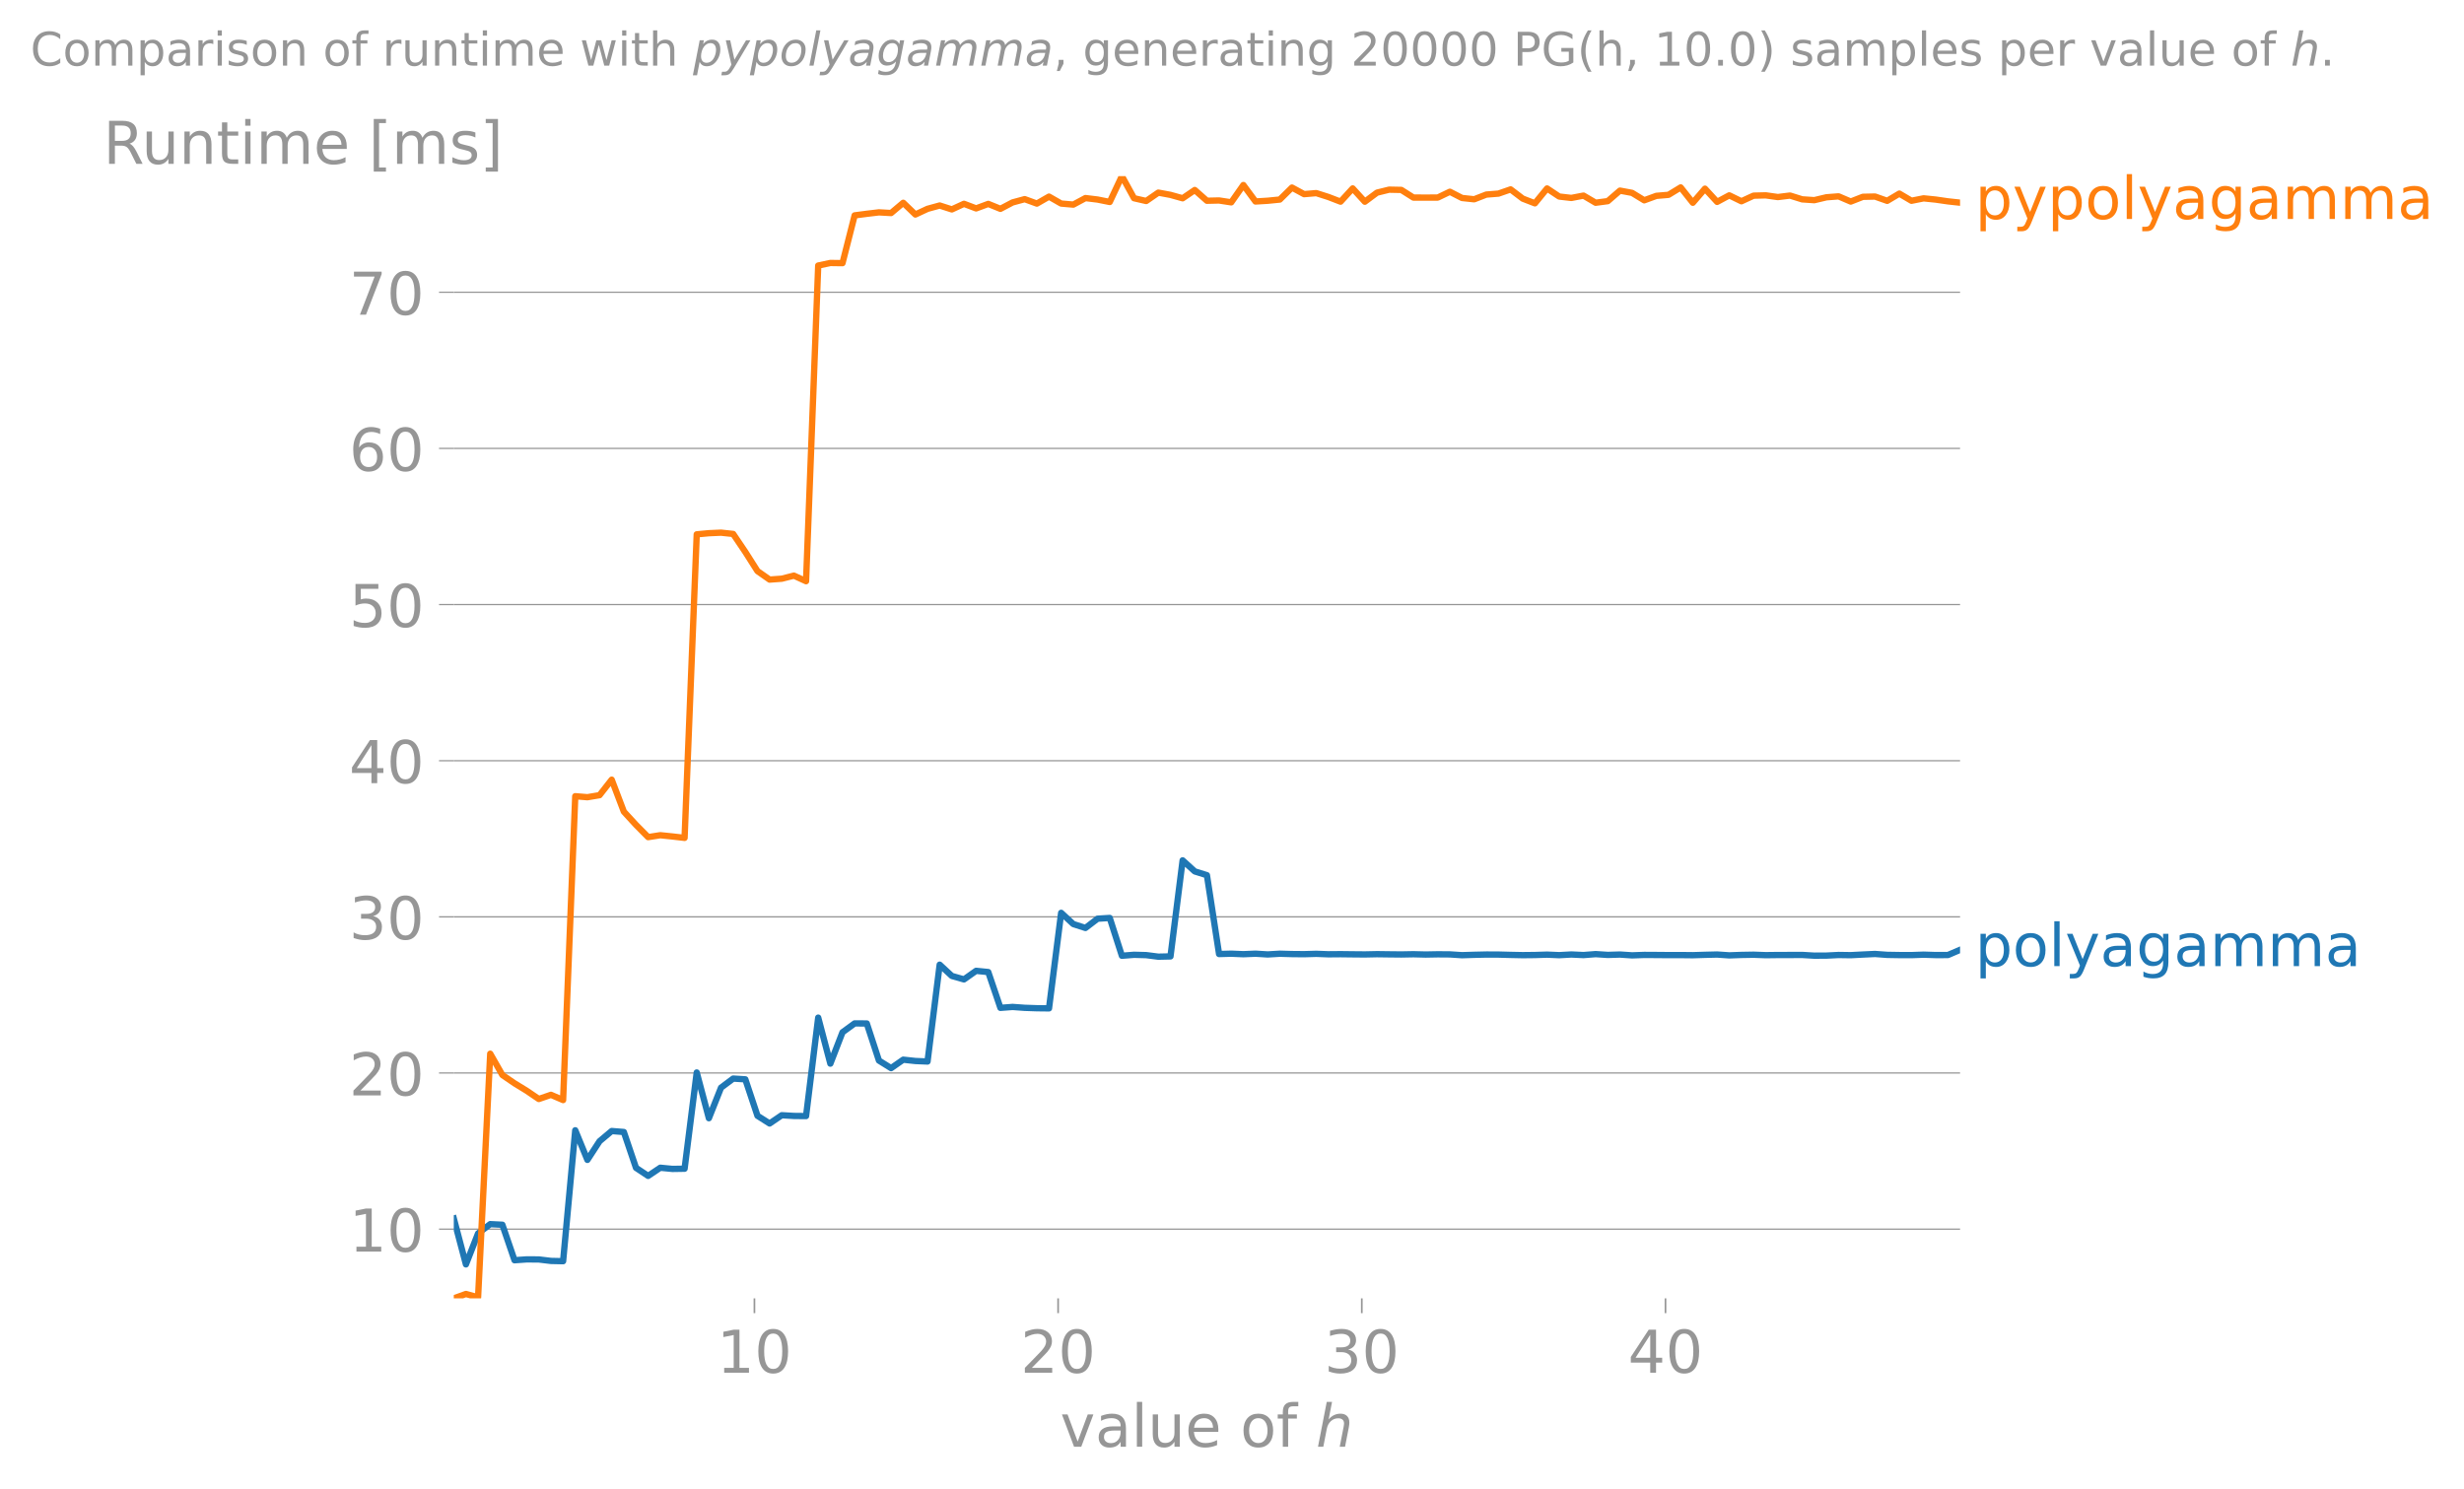<?xml version="1.0" encoding="utf-8" standalone="no"?>
<!DOCTYPE svg PUBLIC "-//W3C//DTD SVG 1.1//EN"
  "http://www.w3.org/Graphics/SVG/1.1/DTD/svg11.dtd">
<!-- Created with matplotlib (https://matplotlib.org/) -->
<svg height="353.171pt" version="1.1" viewBox="0 0 584.18 353.171" width="584.18pt" xmlns="http://www.w3.org/2000/svg" xmlns:xlink="http://www.w3.org/1999/xlink">
 <defs>
  <style type="text/css">*{stroke-linecap:butt;stroke-linejoin:round;}</style>
 </defs>
 <g id="figure_1">
  <g id="patch_1">
   <path d="M 0 353.171 
L 584.18 353.171 
L 584.18 -0 
L 0 -0 
z
" style="fill:none;"/>
  </g>
  <g id="axes_1">
   <g id="patch_2">
    <path d="M 107.585 307.872 
L 464.705 307.872 
L 464.705 41.76 
L 107.585 41.76 
z
" style="fill:none;"/>
   </g>
   <g id="matplotlib.axis_1">
    <g id="xtick_1">
     <g id="line2d_1">
      <defs>
       <path d="M 0 0 
L 0 3.5 
" id="m4157d63201" style="stroke:#969696;stroke-width:0.4;"/>
      </defs>
      <g>
       <use style="fill:#969696;stroke:#969696;stroke-width:0.4;" x="178.865" xlink:href="#m4157d63201" y="307.872"/>
      </g>
     </g>
     <g id="text_1">
      <!-- 10 -->
      <g style="fill:#969696;" transform="translate(169.958 325.51)scale(0.14 -0.14)">
       <defs>
        <path d="M 12.406 8.297 
L 28.516 8.297 
L 28.516 63.922 
L 10.984 60.406 
L 10.984 69.391 
L 28.422 72.906 
L 38.281 72.906 
L 38.281 8.297 
L 54.391 8.297 
L 54.391 0 
L 12.406 0 
z
" id="DejaVuSans-49"/>
        <path d="M 31.781 66.406 
Q 24.172 66.406 20.328 58.906 
Q 16.5 51.422 16.5 36.375 
Q 16.5 21.391 20.328 13.891 
Q 24.172 6.391 31.781 6.391 
Q 39.453 6.391 43.281 13.891 
Q 47.125 21.391 47.125 36.375 
Q 47.125 51.422 43.281 58.906 
Q 39.453 66.406 31.781 66.406 
z
M 31.781 74.219 
Q 44.047 74.219 50.516 64.516 
Q 56.984 54.828 56.984 36.375 
Q 56.984 17.969 50.516 8.266 
Q 44.047 -1.422 31.781 -1.422 
Q 19.531 -1.422 13.062 8.266 
Q 6.594 17.969 6.594 36.375 
Q 6.594 54.828 13.062 64.516 
Q 19.531 74.219 31.781 74.219 
z
" id="DejaVuSans-48"/>
       </defs>
       <use xlink:href="#DejaVuSans-49"/>
       <use x="63.623" xlink:href="#DejaVuSans-48"/>
      </g>
     </g>
    </g>
    <g id="xtick_2">
     <g id="line2d_2">
      <g>
       <use style="fill:#969696;stroke:#969696;stroke-width:0.4;" x="250.865" xlink:href="#m4157d63201" y="307.872"/>
      </g>
     </g>
     <g id="text_2">
      <!-- 20 -->
      <g style="fill:#969696;" transform="translate(241.958 325.51)scale(0.14 -0.14)">
       <defs>
        <path d="M 19.188 8.297 
L 53.609 8.297 
L 53.609 0 
L 7.328 0 
L 7.328 8.297 
Q 12.938 14.109 22.625 23.891 
Q 32.328 33.688 34.812 36.531 
Q 39.547 41.844 41.422 45.531 
Q 43.312 49.219 43.312 52.781 
Q 43.312 58.594 39.234 62.25 
Q 35.156 65.922 28.609 65.922 
Q 23.969 65.922 18.812 64.312 
Q 13.672 62.703 7.812 59.422 
L 7.812 69.391 
Q 13.766 71.781 18.938 73 
Q 24.125 74.219 28.422 74.219 
Q 39.75 74.219 46.484 68.547 
Q 53.219 62.891 53.219 53.422 
Q 53.219 48.922 51.531 44.891 
Q 49.859 40.875 45.406 35.406 
Q 44.188 33.984 37.641 27.219 
Q 31.109 20.453 19.188 8.297 
z
" id="DejaVuSans-50"/>
       </defs>
       <use xlink:href="#DejaVuSans-50"/>
       <use x="63.623" xlink:href="#DejaVuSans-48"/>
      </g>
     </g>
    </g>
    <g id="xtick_3">
     <g id="line2d_3">
      <g>
       <use style="fill:#969696;stroke:#969696;stroke-width:0.4;" x="322.865" xlink:href="#m4157d63201" y="307.872"/>
      </g>
     </g>
     <g id="text_3">
      <!-- 30 -->
      <g style="fill:#969696;" transform="translate(313.957 325.51)scale(0.14 -0.14)">
       <defs>
        <path d="M 40.578 39.312 
Q 47.656 37.797 51.625 33 
Q 55.609 28.219 55.609 21.188 
Q 55.609 10.406 48.188 4.484 
Q 40.766 -1.422 27.094 -1.422 
Q 22.516 -1.422 17.656 -0.516 
Q 12.797 0.391 7.625 2.203 
L 7.625 11.719 
Q 11.719 9.328 16.594 8.109 
Q 21.484 6.891 26.812 6.891 
Q 36.078 6.891 40.938 10.547 
Q 45.797 14.203 45.797 21.188 
Q 45.797 27.641 41.281 31.266 
Q 36.766 34.906 28.719 34.906 
L 20.219 34.906 
L 20.219 43.016 
L 29.109 43.016 
Q 36.375 43.016 40.234 45.922 
Q 44.094 48.828 44.094 54.297 
Q 44.094 59.906 40.109 62.906 
Q 36.141 65.922 28.719 65.922 
Q 24.656 65.922 20.016 65.031 
Q 15.375 64.156 9.812 62.312 
L 9.812 71.094 
Q 15.438 72.656 20.344 73.438 
Q 25.25 74.219 29.594 74.219 
Q 40.828 74.219 47.359 69.109 
Q 53.906 64.016 53.906 55.328 
Q 53.906 49.266 50.438 45.094 
Q 46.969 40.922 40.578 39.312 
z
" id="DejaVuSans-51"/>
       </defs>
       <use xlink:href="#DejaVuSans-51"/>
       <use x="63.623" xlink:href="#DejaVuSans-48"/>
      </g>
     </g>
    </g>
    <g id="xtick_4">
     <g id="line2d_4">
      <g>
       <use style="fill:#969696;stroke:#969696;stroke-width:0.4;" x="394.865" xlink:href="#m4157d63201" y="307.872"/>
      </g>
     </g>
     <g id="text_4">
      <!-- 40 -->
      <g style="fill:#969696;" transform="translate(385.957 325.51)scale(0.14 -0.14)">
       <defs>
        <path d="M 37.797 64.312 
L 12.891 25.391 
L 37.797 25.391 
z
M 35.203 72.906 
L 47.609 72.906 
L 47.609 25.391 
L 58.016 25.391 
L 58.016 17.188 
L 47.609 17.188 
L 47.609 0 
L 37.797 0 
L 37.797 17.188 
L 4.891 17.188 
L 4.891 26.703 
z
" id="DejaVuSans-52"/>
       </defs>
       <use xlink:href="#DejaVuSans-52"/>
       <use x="63.623" xlink:href="#DejaVuSans-48"/>
      </g>
     </g>
    </g>
    <g id="text_5">
     <!-- value of $h$ -->
     <g style="fill:#969696;" transform="translate(251.355 343.059)scale(0.14 -0.14)">
      <defs>
       <path d="M 2.984 54.688 
L 12.5 54.688 
L 29.594 8.797 
L 46.688 54.688 
L 56.203 54.688 
L 35.688 0 
L 23.484 0 
z
" id="DejaVuSans-118"/>
       <path d="M 34.281 27.484 
Q 23.391 27.484 19.188 25 
Q 14.984 22.516 14.984 16.5 
Q 14.984 11.719 18.141 8.906 
Q 21.297 6.109 26.703 6.109 
Q 34.188 6.109 38.703 11.406 
Q 43.219 16.703 43.219 25.484 
L 43.219 27.484 
z
M 52.203 31.203 
L 52.203 0 
L 43.219 0 
L 43.219 8.297 
Q 40.141 3.328 35.547 0.953 
Q 30.953 -1.422 24.312 -1.422 
Q 15.922 -1.422 10.953 3.297 
Q 6 8.016 6 15.922 
Q 6 25.141 12.172 29.828 
Q 18.359 34.516 30.609 34.516 
L 43.219 34.516 
L 43.219 35.406 
Q 43.219 41.609 39.141 45 
Q 35.062 48.391 27.688 48.391 
Q 23 48.391 18.547 47.266 
Q 14.109 46.141 10.016 43.891 
L 10.016 52.203 
Q 14.938 54.109 19.578 55.047 
Q 24.219 56 28.609 56 
Q 40.484 56 46.344 49.844 
Q 52.203 43.703 52.203 31.203 
z
" id="DejaVuSans-97"/>
       <path d="M 9.422 75.984 
L 18.406 75.984 
L 18.406 0 
L 9.422 0 
z
" id="DejaVuSans-108"/>
       <path d="M 8.5 21.578 
L 8.5 54.688 
L 17.484 54.688 
L 17.484 21.922 
Q 17.484 14.156 20.5 10.266 
Q 23.531 6.391 29.594 6.391 
Q 36.859 6.391 41.078 11.031 
Q 45.312 15.672 45.312 23.688 
L 45.312 54.688 
L 54.297 54.688 
L 54.297 0 
L 45.312 0 
L 45.312 8.406 
Q 42.047 3.422 37.719 1 
Q 33.406 -1.422 27.688 -1.422 
Q 18.266 -1.422 13.375 4.438 
Q 8.5 10.297 8.5 21.578 
z
M 31.109 56 
z
" id="DejaVuSans-117"/>
       <path d="M 56.203 29.594 
L 56.203 25.203 
L 14.891 25.203 
Q 15.484 15.922 20.484 11.062 
Q 25.484 6.203 34.422 6.203 
Q 39.594 6.203 44.453 7.469 
Q 49.312 8.734 54.109 11.281 
L 54.109 2.781 
Q 49.266 0.734 44.188 -0.344 
Q 39.109 -1.422 33.891 -1.422 
Q 20.797 -1.422 13.156 6.188 
Q 5.516 13.812 5.516 26.812 
Q 5.516 40.234 12.766 48.109 
Q 20.016 56 32.328 56 
Q 43.359 56 49.781 48.891 
Q 56.203 41.797 56.203 29.594 
z
M 47.219 32.234 
Q 47.125 39.594 43.094 43.984 
Q 39.062 48.391 32.422 48.391 
Q 24.906 48.391 20.391 44.141 
Q 15.875 39.891 15.188 32.172 
z
" id="DejaVuSans-101"/>
       <path id="DejaVuSans-32"/>
       <path d="M 30.609 48.391 
Q 23.391 48.391 19.188 42.75 
Q 14.984 37.109 14.984 27.297 
Q 14.984 17.484 19.156 11.844 
Q 23.344 6.203 30.609 6.203 
Q 37.797 6.203 41.984 11.859 
Q 46.188 17.531 46.188 27.297 
Q 46.188 37.016 41.984 42.703 
Q 37.797 48.391 30.609 48.391 
z
M 30.609 56 
Q 42.328 56 49.016 48.375 
Q 55.719 40.766 55.719 27.297 
Q 55.719 13.875 49.016 6.219 
Q 42.328 -1.422 30.609 -1.422 
Q 18.844 -1.422 12.172 6.219 
Q 5.516 13.875 5.516 27.297 
Q 5.516 40.766 12.172 48.375 
Q 18.844 56 30.609 56 
z
" id="DejaVuSans-111"/>
       <path d="M 37.109 75.984 
L 37.109 68.5 
L 28.516 68.5 
Q 23.688 68.5 21.797 66.547 
Q 19.922 64.594 19.922 59.516 
L 19.922 54.688 
L 34.719 54.688 
L 34.719 47.703 
L 19.922 47.703 
L 19.922 0 
L 10.891 0 
L 10.891 47.703 
L 2.297 47.703 
L 2.297 54.688 
L 10.891 54.688 
L 10.891 58.5 
Q 10.891 67.625 15.141 71.797 
Q 19.391 75.984 28.609 75.984 
z
" id="DejaVuSans-102"/>
       <path d="M 55.719 33.016 
L 49.312 0 
L 40.281 0 
L 46.688 32.672 
Q 47.125 34.969 47.359 36.719 
Q 47.609 38.484 47.609 39.5 
Q 47.609 43.609 45.016 45.891 
Q 42.438 48.188 37.797 48.188 
Q 30.562 48.188 25.266 43.297 
Q 19.969 38.422 18.406 30.328 
L 12.5 0 
L 3.516 0 
L 18.312 75.984 
L 27.297 75.984 
L 21.484 46.094 
Q 24.906 50.688 30.219 53.344 
Q 35.547 56 41.406 56 
Q 48.641 56 52.609 52.094 
Q 56.594 48.188 56.594 41.109 
Q 56.594 39.359 56.375 37.359 
Q 56.156 35.359 55.719 33.016 
z
" id="DejaVuSans-Oblique-104"/>
      </defs>
      <use transform="translate(0 0.016)" xlink:href="#DejaVuSans-118"/>
      <use transform="translate(59.18 0.016)" xlink:href="#DejaVuSans-97"/>
      <use transform="translate(120.459 0.016)" xlink:href="#DejaVuSans-108"/>
      <use transform="translate(148.242 0.016)" xlink:href="#DejaVuSans-117"/>
      <use transform="translate(211.621 0.016)" xlink:href="#DejaVuSans-101"/>
      <use transform="translate(273.145 0.016)" xlink:href="#DejaVuSans-32"/>
      <use transform="translate(304.932 0.016)" xlink:href="#DejaVuSans-111"/>
      <use transform="translate(366.113 0.016)" xlink:href="#DejaVuSans-102"/>
      <use transform="translate(401.318 0.016)" xlink:href="#DejaVuSans-32"/>
      <use transform="translate(433.105 0.016)" xlink:href="#DejaVuSans-Oblique-104"/>
     </g>
    </g>
   </g>
   <g id="matplotlib.axis_2">
    <g id="ytick_1">
     <g id="line2d_5">
      <path clip-path="url(#p6d3eaa2205)" d="M 107.585 291.461 
L 464.705 291.461 
" style="fill:none;stroke:#969696;stroke-linecap:square;stroke-width:0.3;"/>
     </g>
     <g id="line2d_6">
      <defs>
       <path d="M 0 0 
L -3.5 0 
" id="me3035bd8bc" style="stroke:#969696;stroke-width:0.3;"/>
      </defs>
      <g>
       <use style="fill:#969696;stroke:#969696;stroke-width:0.3;" x="107.585" xlink:href="#me3035bd8bc" y="291.461"/>
      </g>
     </g>
     <g id="text_6">
      <!-- 10 -->
      <g style="fill:#969696;" transform="translate(82.77 296.78)scale(0.14 -0.14)">
       <use xlink:href="#DejaVuSans-49"/>
       <use x="63.623" xlink:href="#DejaVuSans-48"/>
      </g>
     </g>
    </g>
    <g id="ytick_2">
     <g id="line2d_7">
      <path clip-path="url(#p6d3eaa2205)" d="M 107.585 254.435 
L 464.705 254.435 
" style="fill:none;stroke:#969696;stroke-linecap:square;stroke-width:0.3;"/>
     </g>
     <g id="line2d_8">
      <g>
       <use style="fill:#969696;stroke:#969696;stroke-width:0.3;" x="107.585" xlink:href="#me3035bd8bc" y="254.435"/>
      </g>
     </g>
     <g id="text_7">
      <!-- 20 -->
      <g style="fill:#969696;" transform="translate(82.77 259.754)scale(0.14 -0.14)">
       <use xlink:href="#DejaVuSans-50"/>
       <use x="63.623" xlink:href="#DejaVuSans-48"/>
      </g>
     </g>
    </g>
    <g id="ytick_3">
     <g id="line2d_9">
      <path clip-path="url(#p6d3eaa2205)" d="M 107.585 217.409 
L 464.705 217.409 
" style="fill:none;stroke:#969696;stroke-linecap:square;stroke-width:0.3;"/>
     </g>
     <g id="line2d_10">
      <g>
       <use style="fill:#969696;stroke:#969696;stroke-width:0.3;" x="107.585" xlink:href="#me3035bd8bc" y="217.409"/>
      </g>
     </g>
     <g id="text_8">
      <!-- 30 -->
      <g style="fill:#969696;" transform="translate(82.77 222.728)scale(0.14 -0.14)">
       <use xlink:href="#DejaVuSans-51"/>
       <use x="63.623" xlink:href="#DejaVuSans-48"/>
      </g>
     </g>
    </g>
    <g id="ytick_4">
     <g id="line2d_11">
      <path clip-path="url(#p6d3eaa2205)" d="M 107.585 180.382 
L 464.705 180.382 
" style="fill:none;stroke:#969696;stroke-linecap:square;stroke-width:0.3;"/>
     </g>
     <g id="line2d_12">
      <g>
       <use style="fill:#969696;stroke:#969696;stroke-width:0.3;" x="107.585" xlink:href="#me3035bd8bc" y="180.382"/>
      </g>
     </g>
     <g id="text_9">
      <!-- 40 -->
      <g style="fill:#969696;" transform="translate(82.77 185.701)scale(0.14 -0.14)">
       <use xlink:href="#DejaVuSans-52"/>
       <use x="63.623" xlink:href="#DejaVuSans-48"/>
      </g>
     </g>
    </g>
    <g id="ytick_5">
     <g id="line2d_13">
      <path clip-path="url(#p6d3eaa2205)" d="M 107.585 143.356 
L 464.705 143.356 
" style="fill:none;stroke:#969696;stroke-linecap:square;stroke-width:0.3;"/>
     </g>
     <g id="line2d_14">
      <g>
       <use style="fill:#969696;stroke:#969696;stroke-width:0.3;" x="107.585" xlink:href="#me3035bd8bc" y="143.356"/>
      </g>
     </g>
     <g id="text_10">
      <!-- 50 -->
      <g style="fill:#969696;" transform="translate(82.77 148.675)scale(0.14 -0.14)">
       <defs>
        <path d="M 10.797 72.906 
L 49.516 72.906 
L 49.516 64.594 
L 19.828 64.594 
L 19.828 46.734 
Q 21.969 47.469 24.109 47.828 
Q 26.266 48.188 28.422 48.188 
Q 40.625 48.188 47.75 41.5 
Q 54.891 34.812 54.891 23.391 
Q 54.891 11.625 47.562 5.094 
Q 40.234 -1.422 26.906 -1.422 
Q 22.312 -1.422 17.547 -0.641 
Q 12.797 0.141 7.719 1.703 
L 7.719 11.625 
Q 12.109 9.234 16.797 8.062 
Q 21.484 6.891 26.703 6.891 
Q 35.156 6.891 40.078 11.328 
Q 45.016 15.766 45.016 23.391 
Q 45.016 31 40.078 35.438 
Q 35.156 39.891 26.703 39.891 
Q 22.75 39.891 18.812 39.016 
Q 14.891 38.141 10.797 36.281 
z
" id="DejaVuSans-53"/>
       </defs>
       <use xlink:href="#DejaVuSans-53"/>
       <use x="63.623" xlink:href="#DejaVuSans-48"/>
      </g>
     </g>
    </g>
    <g id="ytick_6">
     <g id="line2d_15">
      <path clip-path="url(#p6d3eaa2205)" d="M 107.585 106.329 
L 464.705 106.329 
" style="fill:none;stroke:#969696;stroke-linecap:square;stroke-width:0.3;"/>
     </g>
     <g id="line2d_16">
      <g>
       <use style="fill:#969696;stroke:#969696;stroke-width:0.3;" x="107.585" xlink:href="#me3035bd8bc" y="106.329"/>
      </g>
     </g>
     <g id="text_11">
      <!-- 60 -->
      <g style="fill:#969696;" transform="translate(82.77 111.648)scale(0.14 -0.14)">
       <defs>
        <path d="M 33.016 40.375 
Q 26.375 40.375 22.484 35.828 
Q 18.609 31.297 18.609 23.391 
Q 18.609 15.531 22.484 10.953 
Q 26.375 6.391 33.016 6.391 
Q 39.656 6.391 43.531 10.953 
Q 47.406 15.531 47.406 23.391 
Q 47.406 31.297 43.531 35.828 
Q 39.656 40.375 33.016 40.375 
z
M 52.594 71.297 
L 52.594 62.312 
Q 48.875 64.062 45.094 64.984 
Q 41.312 65.922 37.594 65.922 
Q 27.828 65.922 22.672 59.328 
Q 17.531 52.734 16.797 39.406 
Q 19.672 43.656 24.016 45.922 
Q 28.375 48.188 33.594 48.188 
Q 44.578 48.188 50.953 41.516 
Q 57.328 34.859 57.328 23.391 
Q 57.328 12.156 50.688 5.359 
Q 44.047 -1.422 33.016 -1.422 
Q 20.359 -1.422 13.672 8.266 
Q 6.984 17.969 6.984 36.375 
Q 6.984 53.656 15.188 63.938 
Q 23.391 74.219 37.203 74.219 
Q 40.922 74.219 44.703 73.484 
Q 48.484 72.75 52.594 71.297 
z
" id="DejaVuSans-54"/>
       </defs>
       <use xlink:href="#DejaVuSans-54"/>
       <use x="63.623" xlink:href="#DejaVuSans-48"/>
      </g>
     </g>
    </g>
    <g id="ytick_7">
     <g id="line2d_17">
      <path clip-path="url(#p6d3eaa2205)" d="M 107.585 69.303 
L 464.705 69.303 
" style="fill:none;stroke:#969696;stroke-linecap:square;stroke-width:0.3;"/>
     </g>
     <g id="line2d_18">
      <g>
       <use style="fill:#969696;stroke:#969696;stroke-width:0.3;" x="107.585" xlink:href="#me3035bd8bc" y="69.303"/>
      </g>
     </g>
     <g id="text_12">
      <!-- 70 -->
      <g style="fill:#969696;" transform="translate(82.77 74.622)scale(0.14 -0.14)">
       <defs>
        <path d="M 8.203 72.906 
L 55.078 72.906 
L 55.078 68.703 
L 28.609 0 
L 18.312 0 
L 43.219 64.594 
L 8.203 64.594 
z
" id="DejaVuSans-55"/>
       </defs>
       <use xlink:href="#DejaVuSans-55"/>
       <use x="63.623" xlink:href="#DejaVuSans-48"/>
      </g>
     </g>
    </g>
    <g id="text_13">
     <!-- Runtime [ms] -->
     <g style="fill:#969696;" transform="translate(24.485 38.848)scale(0.14 -0.14)">
      <defs>
       <path d="M 44.391 34.188 
Q 47.562 33.109 50.562 29.594 
Q 53.562 26.078 56.594 19.922 
L 66.609 0 
L 56 0 
L 46.688 18.703 
Q 43.062 26.031 39.672 28.422 
Q 36.281 30.812 30.422 30.812 
L 19.672 30.812 
L 19.672 0 
L 9.812 0 
L 9.812 72.906 
L 32.078 72.906 
Q 44.578 72.906 50.734 67.672 
Q 56.891 62.453 56.891 51.906 
Q 56.891 45.016 53.688 40.469 
Q 50.484 35.938 44.391 34.188 
z
M 19.672 64.797 
L 19.672 38.922 
L 32.078 38.922 
Q 39.203 38.922 42.844 42.219 
Q 46.484 45.516 46.484 51.906 
Q 46.484 58.297 42.844 61.547 
Q 39.203 64.797 32.078 64.797 
z
" id="DejaVuSans-82"/>
       <path d="M 54.891 33.016 
L 54.891 0 
L 45.906 0 
L 45.906 32.719 
Q 45.906 40.484 42.875 44.328 
Q 39.844 48.188 33.797 48.188 
Q 26.516 48.188 22.312 43.547 
Q 18.109 38.922 18.109 30.906 
L 18.109 0 
L 9.078 0 
L 9.078 54.688 
L 18.109 54.688 
L 18.109 46.188 
Q 21.344 51.125 25.703 53.562 
Q 30.078 56 35.797 56 
Q 45.219 56 50.047 50.172 
Q 54.891 44.344 54.891 33.016 
z
" id="DejaVuSans-110"/>
       <path d="M 18.312 70.219 
L 18.312 54.688 
L 36.812 54.688 
L 36.812 47.703 
L 18.312 47.703 
L 18.312 18.016 
Q 18.312 11.328 20.141 9.422 
Q 21.969 7.516 27.594 7.516 
L 36.812 7.516 
L 36.812 0 
L 27.594 0 
Q 17.188 0 13.234 3.875 
Q 9.281 7.766 9.281 18.016 
L 9.281 47.703 
L 2.688 47.703 
L 2.688 54.688 
L 9.281 54.688 
L 9.281 70.219 
z
" id="DejaVuSans-116"/>
       <path d="M 9.422 54.688 
L 18.406 54.688 
L 18.406 0 
L 9.422 0 
z
M 9.422 75.984 
L 18.406 75.984 
L 18.406 64.594 
L 9.422 64.594 
z
" id="DejaVuSans-105"/>
       <path d="M 52 44.188 
Q 55.375 50.25 60.062 53.125 
Q 64.75 56 71.094 56 
Q 79.641 56 84.281 50.016 
Q 88.922 44.047 88.922 33.016 
L 88.922 0 
L 79.891 0 
L 79.891 32.719 
Q 79.891 40.578 77.094 44.375 
Q 74.312 48.188 68.609 48.188 
Q 61.625 48.188 57.562 43.547 
Q 53.516 38.922 53.516 30.906 
L 53.516 0 
L 44.484 0 
L 44.484 32.719 
Q 44.484 40.625 41.703 44.406 
Q 38.922 48.188 33.109 48.188 
Q 26.219 48.188 22.156 43.531 
Q 18.109 38.875 18.109 30.906 
L 18.109 0 
L 9.078 0 
L 9.078 54.688 
L 18.109 54.688 
L 18.109 46.188 
Q 21.188 51.219 25.484 53.609 
Q 29.781 56 35.688 56 
Q 41.656 56 45.828 52.969 
Q 50 49.953 52 44.188 
z
" id="DejaVuSans-109"/>
       <path d="M 8.594 75.984 
L 29.297 75.984 
L 29.297 69 
L 17.578 69 
L 17.578 -6.203 
L 29.297 -6.203 
L 29.297 -13.188 
L 8.594 -13.188 
z
" id="DejaVuSans-91"/>
       <path d="M 44.281 53.078 
L 44.281 44.578 
Q 40.484 46.531 36.375 47.5 
Q 32.281 48.484 27.875 48.484 
Q 21.188 48.484 17.844 46.438 
Q 14.5 44.391 14.5 40.281 
Q 14.5 37.156 16.891 35.375 
Q 19.281 33.594 26.516 31.984 
L 29.594 31.297 
Q 39.156 29.25 43.188 25.516 
Q 47.219 21.781 47.219 15.094 
Q 47.219 7.469 41.188 3.016 
Q 35.156 -1.422 24.609 -1.422 
Q 20.219 -1.422 15.453 -0.562 
Q 10.688 0.297 5.422 2 
L 5.422 11.281 
Q 10.406 8.688 15.234 7.391 
Q 20.062 6.109 24.812 6.109 
Q 31.156 6.109 34.562 8.281 
Q 37.984 10.453 37.984 14.406 
Q 37.984 18.062 35.516 20.016 
Q 33.062 21.969 24.703 23.781 
L 21.578 24.516 
Q 13.234 26.266 9.516 29.906 
Q 5.812 33.547 5.812 39.891 
Q 5.812 47.609 11.281 51.797 
Q 16.75 56 26.812 56 
Q 31.781 56 36.172 55.266 
Q 40.578 54.547 44.281 53.078 
z
" id="DejaVuSans-115"/>
       <path d="M 30.422 75.984 
L 30.422 -13.188 
L 9.719 -13.188 
L 9.719 -6.203 
L 21.391 -6.203 
L 21.391 69 
L 9.719 69 
L 9.719 75.984 
z
" id="DejaVuSans-93"/>
      </defs>
      <use xlink:href="#DejaVuSans-82"/>
      <use x="64.982" xlink:href="#DejaVuSans-117"/>
      <use x="128.361" xlink:href="#DejaVuSans-110"/>
      <use x="191.74" xlink:href="#DejaVuSans-116"/>
      <use x="230.949" xlink:href="#DejaVuSans-105"/>
      <use x="258.732" xlink:href="#DejaVuSans-109"/>
      <use x="356.145" xlink:href="#DejaVuSans-101"/>
      <use x="417.668" xlink:href="#DejaVuSans-32"/>
      <use x="449.455" xlink:href="#DejaVuSans-91"/>
      <use x="488.469" xlink:href="#DejaVuSans-109"/>
      <use x="585.881" xlink:href="#DejaVuSans-115"/>
      <use x="637.98" xlink:href="#DejaVuSans-93"/>
     </g>
    </g>
   </g>
   <g id="line2d_19">
    <path clip-path="url(#p6d3eaa2205)" d="M 107.585 288.932 
L 110.465 299.818 
L 113.345 292.472 
L 116.225 290.272 
L 119.105 290.416 
L 121.985 298.832 
L 124.865 298.63 
L 127.745 298.648 
L 130.625 298.996 
L 133.505 299.059 
L 136.385 268.018 
L 139.265 275.037 
L 142.145 270.613 
L 145.025 268.193 
L 147.905 268.424 
L 150.785 276.921 
L 153.665 278.833 
L 156.545 276.899 
L 159.425 277.177 
L 162.305 277.13 
L 165.185 254.313 
L 168.065 265.156 
L 170.945 257.915 
L 173.825 255.758 
L 176.705 255.934 
L 179.585 264.579 
L 182.465 266.406 
L 185.345 264.446 
L 188.225 264.618 
L 191.105 264.646 
L 193.985 241.304 
L 196.865 252.215 
L 199.745 244.777 
L 202.625 242.675 
L 205.505 242.691 
L 208.385 251.488 
L 211.265 253.281 
L 214.145 251.276 
L 217.025 251.59 
L 219.905 251.712 
L 222.785 228.748 
L 225.665 231.42 
L 228.545 232.24 
L 231.425 230.207 
L 234.305 230.496 
L 237.185 238.989 
L 240.065 238.769 
L 242.945 238.978 
L 245.825 239.076 
L 248.705 239.108 
L 251.585 216.452 
L 254.465 219.119 
L 257.345 220.042 
L 260.225 217.846 
L 263.105 217.667 
L 265.985 226.634 
L 268.865 226.404 
L 271.745 226.483 
L 274.625 226.853 
L 277.505 226.787 
L 280.385 204.011 
L 283.265 206.632 
L 286.145 207.528 
L 289.025 226.224 
L 291.905 226.143 
L 294.785 226.265 
L 297.665 226.144 
L 300.545 226.321 
L 303.425 226.152 
L 306.305 226.234 
L 309.185 226.26 
L 312.065 226.177 
L 314.945 226.285 
L 317.825 226.26 
L 320.705 226.294 
L 323.585 226.32 
L 326.465 226.259 
L 329.345 226.297 
L 332.225 226.326 
L 335.105 226.273 
L 337.985 226.343 
L 340.865 226.29 
L 343.745 226.311 
L 346.625 226.499 
L 349.505 226.409 
L 352.385 226.343 
L 355.265 226.353 
L 358.145 226.431 
L 361.025 226.489 
L 363.905 226.459 
L 366.785 226.367 
L 369.665 226.493 
L 372.545 226.333 
L 375.425 226.468 
L 378.305 226.246 
L 381.185 226.434 
L 384.065 226.345 
L 386.945 226.539 
L 389.825 226.436 
L 392.705 226.453 
L 395.585 226.478 
L 398.465 226.471 
L 401.345 226.502 
L 404.225 226.413 
L 407.105 226.341 
L 409.985 226.54 
L 412.865 226.437 
L 415.745 226.387 
L 418.625 226.494 
L 421.505 226.458 
L 424.385 226.453 
L 427.265 226.44 
L 430.145 226.611 
L 433.025 226.596 
L 435.905 226.452 
L 438.785 226.495 
L 441.665 226.344 
L 444.545 226.21 
L 447.425 226.422 
L 450.305 226.47 
L 453.185 226.48 
L 456.065 226.374 
L 458.945 226.469 
L 461.825 226.462 
L 464.705 225.226 
" style="fill:none;stroke:#1f77b4;stroke-linecap:square;stroke-width:1.5;"/>
   </g>
   <g id="line2d_20">
    <path clip-path="url(#p6d3eaa2205)" d="M 107.585 307.872 
L 110.465 306.833 
L 113.345 307.619 
L 116.225 249.86 
L 119.105 254.908 
L 121.985 256.88 
L 124.865 258.645 
L 127.745 260.6 
L 130.625 259.609 
L 133.505 260.851 
L 136.385 188.802 
L 139.265 189.039 
L 142.145 188.556 
L 145.025 184.878 
L 147.905 192.461 
L 150.785 195.595 
L 153.665 198.501 
L 156.545 198.05 
L 159.425 198.346 
L 162.305 198.68 
L 165.185 126.706 
L 168.065 126.436 
L 170.945 126.308 
L 173.825 126.614 
L 176.705 130.887 
L 179.585 135.419 
L 182.465 137.435 
L 185.345 137.225 
L 188.225 136.497 
L 191.105 137.816 
L 193.985 62.968 
L 196.865 62.358 
L 199.745 62.398 
L 202.625 51.072 
L 205.505 50.696 
L 208.385 50.354 
L 211.265 50.515 
L 214.145 48.09 
L 217.025 50.862 
L 219.905 49.52 
L 222.785 48.73 
L 225.665 49.656 
L 228.545 48.33 
L 231.425 49.419 
L 234.305 48.353 
L 237.185 49.52 
L 240.065 48.003 
L 242.945 47.224 
L 245.825 48.277 
L 248.705 46.622 
L 251.585 48.269 
L 254.465 48.517 
L 257.345 46.968 
L 260.225 47.319 
L 263.105 47.896 
L 265.985 41.76 
L 268.865 47.003 
L 271.745 47.664 
L 274.625 45.674 
L 277.505 46.21 
L 280.385 47.017 
L 283.265 45.057 
L 286.145 47.603 
L 289.025 47.538 
L 291.905 47.98 
L 294.785 43.874 
L 297.665 47.778 
L 300.545 47.603 
L 303.425 47.318 
L 306.305 44.479 
L 309.185 46.036 
L 312.065 45.791 
L 314.945 46.709 
L 317.825 47.819 
L 320.705 44.678 
L 323.585 47.83 
L 326.465 45.682 
L 329.345 44.973 
L 332.225 45.032 
L 335.105 46.85 
L 337.985 46.856 
L 340.865 46.85 
L 343.745 45.466 
L 346.625 46.946 
L 349.505 47.256 
L 352.385 46.136 
L 355.265 45.908 
L 358.145 44.91 
L 361.025 47.098 
L 363.905 48.213 
L 366.785 44.689 
L 369.665 46.604 
L 372.545 46.936 
L 375.425 46.382 
L 378.305 48.075 
L 381.185 47.694 
L 384.065 45.2 
L 386.945 45.735 
L 389.825 47.496 
L 392.705 46.441 
L 395.585 46.197 
L 398.465 44.442 
L 401.345 48.077 
L 404.225 44.743 
L 407.105 47.871 
L 409.985 46.321 
L 412.865 47.725 
L 415.745 46.396 
L 418.625 46.323 
L 421.505 46.728 
L 424.385 46.371 
L 427.265 47.269 
L 430.145 47.465 
L 433.025 46.782 
L 435.905 46.561 
L 438.785 47.795 
L 441.665 46.669 
L 444.545 46.606 
L 447.425 47.623 
L 450.305 45.911 
L 453.185 47.606 
L 456.065 47.032 
L 458.945 47.328 
L 461.825 47.745 
L 464.705 48.06 
" style="fill:none;stroke:#ff7f0e;stroke-linecap:square;stroke-width:1.5;"/>
   </g>
   <g id="text_14">
    <!-- polyagamma -->
    <g style="fill:#1f77b4;" transform="translate(468.276 229.089)scale(0.14 -0.14)">
     <defs>
      <path d="M 18.109 8.203 
L 18.109 -20.797 
L 9.078 -20.797 
L 9.078 54.688 
L 18.109 54.688 
L 18.109 46.391 
Q 20.953 51.266 25.266 53.625 
Q 29.594 56 35.594 56 
Q 45.562 56 51.781 48.094 
Q 58.016 40.188 58.016 27.297 
Q 58.016 14.406 51.781 6.484 
Q 45.562 -1.422 35.594 -1.422 
Q 29.594 -1.422 25.266 0.953 
Q 20.953 3.328 18.109 8.203 
z
M 48.688 27.297 
Q 48.688 37.203 44.609 42.844 
Q 40.531 48.484 33.406 48.484 
Q 26.266 48.484 22.188 42.844 
Q 18.109 37.203 18.109 27.297 
Q 18.109 17.391 22.188 11.75 
Q 26.266 6.109 33.406 6.109 
Q 40.531 6.109 44.609 11.75 
Q 48.688 17.391 48.688 27.297 
z
" id="DejaVuSans-112"/>
      <path d="M 32.172 -5.078 
Q 28.375 -14.844 24.75 -17.812 
Q 21.141 -20.797 15.094 -20.797 
L 7.906 -20.797 
L 7.906 -13.281 
L 13.188 -13.281 
Q 16.891 -13.281 18.938 -11.516 
Q 21 -9.766 23.484 -3.219 
L 25.094 0.875 
L 2.984 54.688 
L 12.5 54.688 
L 29.594 11.922 
L 46.688 54.688 
L 56.203 54.688 
z
" id="DejaVuSans-121"/>
      <path d="M 45.406 27.984 
Q 45.406 37.75 41.375 43.109 
Q 37.359 48.484 30.078 48.484 
Q 22.859 48.484 18.828 43.109 
Q 14.797 37.75 14.797 27.984 
Q 14.797 18.266 18.828 12.891 
Q 22.859 7.516 30.078 7.516 
Q 37.359 7.516 41.375 12.891 
Q 45.406 18.266 45.406 27.984 
z
M 54.391 6.781 
Q 54.391 -7.172 48.188 -13.984 
Q 42 -20.797 29.203 -20.797 
Q 24.469 -20.797 20.266 -20.094 
Q 16.062 -19.391 12.109 -17.922 
L 12.109 -9.188 
Q 16.062 -11.328 19.922 -12.344 
Q 23.781 -13.375 27.781 -13.375 
Q 36.625 -13.375 41.016 -8.766 
Q 45.406 -4.156 45.406 5.172 
L 45.406 9.625 
Q 42.625 4.781 38.281 2.391 
Q 33.938 0 27.875 0 
Q 17.828 0 11.672 7.656 
Q 5.516 15.328 5.516 27.984 
Q 5.516 40.672 11.672 48.328 
Q 17.828 56 27.875 56 
Q 33.938 56 38.281 53.609 
Q 42.625 51.219 45.406 46.391 
L 45.406 54.688 
L 54.391 54.688 
z
" id="DejaVuSans-103"/>
     </defs>
     <use xlink:href="#DejaVuSans-112"/>
     <use x="63.477" xlink:href="#DejaVuSans-111"/>
     <use x="124.658" xlink:href="#DejaVuSans-108"/>
     <use x="152.441" xlink:href="#DejaVuSans-121"/>
     <use x="211.621" xlink:href="#DejaVuSans-97"/>
     <use x="272.9" xlink:href="#DejaVuSans-103"/>
     <use x="336.377" xlink:href="#DejaVuSans-97"/>
     <use x="397.656" xlink:href="#DejaVuSans-109"/>
     <use x="495.068" xlink:href="#DejaVuSans-109"/>
     <use x="592.48" xlink:href="#DejaVuSans-97"/>
    </g>
   </g>
   <g id="text_15">
    <!-- pypolyagamma -->
    <g style="fill:#ff7f0e;" transform="translate(468.276 51.924)scale(0.14 -0.14)">
     <use xlink:href="#DejaVuSans-112"/>
     <use x="63.477" xlink:href="#DejaVuSans-121"/>
     <use x="122.656" xlink:href="#DejaVuSans-112"/>
     <use x="186.133" xlink:href="#DejaVuSans-111"/>
     <use x="247.314" xlink:href="#DejaVuSans-108"/>
     <use x="275.098" xlink:href="#DejaVuSans-121"/>
     <use x="334.277" xlink:href="#DejaVuSans-97"/>
     <use x="395.557" xlink:href="#DejaVuSans-103"/>
     <use x="459.033" xlink:href="#DejaVuSans-97"/>
     <use x="520.312" xlink:href="#DejaVuSans-109"/>
     <use x="617.725" xlink:href="#DejaVuSans-109"/>
     <use x="715.137" xlink:href="#DejaVuSans-97"/>
    </g>
   </g>
  </g>
  <g id="text_16">
   <!-- Comparison of runtime with $pypolyagamma$, generating 20000 PG(h, 10.0) samples per value of $h$. -->
   <g style="fill:#969696;" transform="translate(7.2 15.56)scale(0.11 -0.11)">
    <defs>
     <path d="M 64.406 67.281 
L 64.406 56.891 
Q 59.422 61.531 53.781 63.812 
Q 48.141 66.109 41.797 66.109 
Q 29.297 66.109 22.656 58.469 
Q 16.016 50.828 16.016 36.375 
Q 16.016 21.969 22.656 14.328 
Q 29.297 6.688 41.797 6.688 
Q 48.141 6.688 53.781 8.984 
Q 59.422 11.281 64.406 15.922 
L 64.406 5.609 
Q 59.234 2.094 53.438 0.328 
Q 47.656 -1.422 41.219 -1.422 
Q 24.656 -1.422 15.125 8.703 
Q 5.609 18.844 5.609 36.375 
Q 5.609 53.953 15.125 64.078 
Q 24.656 74.219 41.219 74.219 
Q 47.75 74.219 53.531 72.484 
Q 59.328 70.75 64.406 67.281 
z
" id="DejaVuSans-67"/>
     <path d="M 41.109 46.297 
Q 39.594 47.172 37.812 47.578 
Q 36.031 48 33.891 48 
Q 26.266 48 22.188 43.047 
Q 18.109 38.094 18.109 28.812 
L 18.109 0 
L 9.078 0 
L 9.078 54.688 
L 18.109 54.688 
L 18.109 46.188 
Q 20.953 51.172 25.484 53.578 
Q 30.031 56 36.531 56 
Q 37.453 56 38.578 55.875 
Q 39.703 55.766 41.062 55.516 
z
" id="DejaVuSans-114"/>
     <path d="M 4.203 54.688 
L 13.188 54.688 
L 24.422 12.016 
L 35.594 54.688 
L 46.188 54.688 
L 57.422 12.016 
L 68.609 54.688 
L 77.594 54.688 
L 63.281 0 
L 52.688 0 
L 40.922 44.828 
L 29.109 0 
L 18.5 0 
z
" id="DejaVuSans-119"/>
     <path d="M 54.891 33.016 
L 54.891 0 
L 45.906 0 
L 45.906 32.719 
Q 45.906 40.484 42.875 44.328 
Q 39.844 48.188 33.797 48.188 
Q 26.516 48.188 22.312 43.547 
Q 18.109 38.922 18.109 30.906 
L 18.109 0 
L 9.078 0 
L 9.078 75.984 
L 18.109 75.984 
L 18.109 46.188 
Q 21.344 51.125 25.703 53.562 
Q 30.078 56 35.797 56 
Q 45.219 56 50.047 50.172 
Q 54.891 44.344 54.891 33.016 
z
" id="DejaVuSans-104"/>
     <path d="M 49.609 33.688 
Q 49.609 40.875 46.484 44.672 
Q 43.359 48.484 37.5 48.484 
Q 33.5 48.484 29.859 46.438 
Q 26.219 44.391 23.391 40.484 
Q 20.609 36.625 18.938 31.156 
Q 17.281 25.688 17.281 20.312 
Q 17.281 13.484 20.406 9.797 
Q 23.531 6.109 29.297 6.109 
Q 33.547 6.109 37.188 8.109 
Q 40.828 10.109 43.406 13.922 
Q 46.188 17.922 47.891 23.344 
Q 49.609 28.766 49.609 33.688 
z
M 21.781 46.391 
Q 25.391 51.125 30.297 53.562 
Q 35.203 56 41.219 56 
Q 49.609 56 54.25 50.5 
Q 58.891 45.016 58.891 35.109 
Q 58.891 27 56 19.656 
Q 53.125 12.312 47.703 6.5 
Q 44.094 2.641 39.547 0.609 
Q 35.016 -1.422 29.984 -1.422 
Q 24.172 -1.422 20.219 1 
Q 16.266 3.422 14.312 8.203 
L 8.688 -20.797 
L -0.297 -20.797 
L 14.406 54.688 
L 23.391 54.688 
z
" id="DejaVuSans-Oblique-112"/>
     <path d="M 24.812 -5.078 
Q 18.562 -15.578 14.625 -18.188 
Q 10.688 -20.797 4.594 -20.797 
L -2.484 -20.797 
L -0.984 -13.281 
L 4.203 -13.281 
Q 7.953 -13.281 10.594 -11.234 
Q 13.234 -9.188 16.5 -3.219 
L 19.281 2 
L 7.172 54.688 
L 16.703 54.688 
L 25.781 12.797 
L 50.875 54.688 
L 60.297 54.688 
z
" id="DejaVuSans-Oblique-121"/>
     <path d="M 25.391 -1.422 
Q 15.766 -1.422 10.172 4.516 
Q 4.594 10.453 4.594 20.703 
Q 4.594 26.656 6.516 32.828 
Q 8.453 39.016 11.531 43.219 
Q 16.359 49.75 22.312 52.875 
Q 28.266 56 35.797 56 
Q 45.125 56 50.859 50.188 
Q 56.594 44.391 56.594 35.016 
Q 56.594 28.516 54.688 22.062 
Q 52.781 15.625 49.703 11.375 
Q 44.922 4.828 38.969 1.703 
Q 33.016 -1.422 25.391 -1.422 
z
M 13.922 21 
Q 13.922 13.578 17.016 9.891 
Q 20.125 6.203 26.422 6.203 
Q 35.453 6.203 41.375 14.078 
Q 47.312 21.969 47.312 34.078 
Q 47.312 41.156 44.141 44.766 
Q 40.969 48.391 34.812 48.391 
Q 29.734 48.391 25.781 46.016 
Q 21.828 43.656 18.703 38.812 
Q 16.406 35.203 15.156 30.562 
Q 13.922 25.922 13.922 21 
z
" id="DejaVuSans-Oblique-111"/>
     <path d="M 18.312 75.984 
L 27.297 75.984 
L 12.5 0 
L 3.516 0 
z
" id="DejaVuSans-Oblique-108"/>
     <path d="M 53.719 31.203 
L 47.609 0 
L 38.625 0 
L 40.281 8.297 
Q 36.328 3.422 31.266 1 
Q 26.219 -1.422 20.016 -1.422 
Q 13.031 -1.422 8.562 2.844 
Q 4.109 7.125 4.109 13.812 
Q 4.109 23.391 11.75 28.953 
Q 19.391 34.516 32.812 34.516 
L 45.312 34.516 
L 45.797 36.922 
Q 45.906 37.312 45.953 37.766 
Q 46 38.234 46 39.203 
Q 46 43.562 42.453 45.969 
Q 38.922 48.391 32.516 48.391 
Q 28.125 48.391 23.5 47.266 
Q 18.891 46.141 14.016 43.891 
L 15.578 52.203 
Q 20.656 54.109 25.516 55.047 
Q 30.375 56 34.906 56 
Q 44.578 56 49.625 51.797 
Q 54.688 47.609 54.688 39.594 
Q 54.688 37.984 54.438 35.812 
Q 54.203 33.641 53.719 31.203 
z
M 44 27.484 
L 35.016 27.484 
Q 23.969 27.484 18.672 24.531 
Q 13.375 21.578 13.375 15.375 
Q 13.375 11.078 16.078 8.641 
Q 18.797 6.203 23.578 6.203 
Q 30.906 6.203 36.375 11.453 
Q 41.844 16.703 43.609 25.484 
z
" id="DejaVuSans-Oblique-97"/>
     <path d="M 59.625 54.688 
L 50.297 6.781 
Q 47.609 -7.125 40.016 -13.953 
Q 32.422 -20.797 19.578 -20.797 
Q 14.844 -20.797 10.781 -20.094 
Q 6.734 -19.391 3.219 -17.922 
L 4.891 -9.188 
Q 8.203 -11.328 11.906 -12.344 
Q 15.625 -13.375 19.828 -13.375 
Q 28.375 -13.375 33.859 -8.703 
Q 39.359 -4.047 41.109 4.688 
L 41.891 8.797 
Q 38.141 4.5 33.156 2.25 
Q 28.172 0 22.406 0 
Q 14.109 0 9.344 5.484 
Q 4.594 10.984 4.594 20.609 
Q 4.594 28.172 7.469 35.422 
Q 10.359 42.672 15.578 48.297 
Q 19.047 52 23.656 54 
Q 28.266 56 33.297 56 
Q 38.812 56 42.906 53.438 
Q 47.016 50.875 49.031 46.188 
L 50.594 54.688 
z
M 46.094 34.625 
Q 46.094 41.266 42.969 44.875 
Q 39.844 48.484 34.078 48.484 
Q 30.516 48.484 27.297 47.062 
Q 24.078 45.656 21.781 43.109 
Q 18.062 38.922 15.984 33.234 
Q 13.922 27.547 13.922 21.484 
Q 13.922 14.75 17.062 11.125 
Q 20.219 7.516 26.125 7.516 
Q 34.672 7.516 40.375 15.25 
Q 46.094 23 46.094 34.625 
z
" id="DejaVuSans-Oblique-103"/>
     <path d="M 89.797 33.016 
L 83.406 0 
L 74.422 0 
L 80.719 32.719 
Q 81.109 34.812 81.297 36.328 
Q 81.5 37.844 81.5 38.922 
Q 81.5 43.312 79.047 45.75 
Q 76.609 48.188 72.219 48.188 
Q 65.672 48.188 60.547 43.281 
Q 55.422 38.375 53.906 30.516 
L 47.906 0 
L 38.922 0 
L 45.312 32.719 
Q 45.703 34.516 45.891 36.047 
Q 46.094 37.594 46.094 38.812 
Q 46.094 43.266 43.656 45.719 
Q 41.219 48.188 36.922 48.188 
Q 30.281 48.188 25.141 43.281 
Q 20.016 38.375 18.5 30.516 
L 12.5 0 
L 3.516 0 
L 14.203 54.688 
L 23.188 54.688 
L 21.484 46.188 
Q 25.141 50.984 30.047 53.484 
Q 34.969 56 40.578 56 
Q 46.531 56 50.359 52.875 
Q 54.203 49.75 54.984 44.188 
Q 59.078 49.953 64.469 52.969 
Q 69.875 56 75.875 56 
Q 82.906 56 86.734 51.953 
Q 90.578 47.906 90.578 40.484 
Q 90.578 38.875 90.375 36.938 
Q 90.188 35.016 89.797 33.016 
z
" id="DejaVuSans-Oblique-109"/>
     <path d="M 11.719 12.406 
L 22.016 12.406 
L 22.016 4 
L 14.016 -11.625 
L 7.719 -11.625 
L 11.719 4 
z
" id="DejaVuSans-44"/>
     <path d="M 19.672 64.797 
L 19.672 37.406 
L 32.078 37.406 
Q 38.969 37.406 42.719 40.969 
Q 46.484 44.531 46.484 51.125 
Q 46.484 57.672 42.719 61.234 
Q 38.969 64.797 32.078 64.797 
z
M 9.812 72.906 
L 32.078 72.906 
Q 44.344 72.906 50.609 67.359 
Q 56.891 61.812 56.891 51.125 
Q 56.891 40.328 50.609 34.812 
Q 44.344 29.297 32.078 29.297 
L 19.672 29.297 
L 19.672 0 
L 9.812 0 
z
" id="DejaVuSans-80"/>
     <path d="M 59.516 10.406 
L 59.516 29.984 
L 43.406 29.984 
L 43.406 38.094 
L 69.281 38.094 
L 69.281 6.781 
Q 63.578 2.734 56.688 0.656 
Q 49.812 -1.422 42 -1.422 
Q 24.906 -1.422 15.25 8.562 
Q 5.609 18.562 5.609 36.375 
Q 5.609 54.25 15.25 64.234 
Q 24.906 74.219 42 74.219 
Q 49.125 74.219 55.547 72.453 
Q 61.969 70.703 67.391 67.281 
L 67.391 56.781 
Q 61.922 61.422 55.766 63.766 
Q 49.609 66.109 42.828 66.109 
Q 29.438 66.109 22.719 58.641 
Q 16.016 51.172 16.016 36.375 
Q 16.016 21.625 22.719 14.156 
Q 29.438 6.688 42.828 6.688 
Q 48.047 6.688 52.141 7.594 
Q 56.25 8.5 59.516 10.406 
z
" id="DejaVuSans-71"/>
     <path d="M 31 75.875 
Q 24.469 64.656 21.281 53.656 
Q 18.109 42.672 18.109 31.391 
Q 18.109 20.125 21.312 9.062 
Q 24.516 -2 31 -13.188 
L 23.188 -13.188 
Q 15.875 -1.703 12.234 9.375 
Q 8.594 20.453 8.594 31.391 
Q 8.594 42.281 12.203 53.312 
Q 15.828 64.359 23.188 75.875 
z
" id="DejaVuSans-40"/>
     <path d="M 10.688 12.406 
L 21 12.406 
L 21 0 
L 10.688 0 
z
" id="DejaVuSans-46"/>
     <path d="M 8.016 75.875 
L 15.828 75.875 
Q 23.141 64.359 26.781 53.312 
Q 30.422 42.281 30.422 31.391 
Q 30.422 20.453 26.781 9.375 
Q 23.141 -1.703 15.828 -13.188 
L 8.016 -13.188 
Q 14.5 -2 17.703 9.062 
Q 20.906 20.125 20.906 31.391 
Q 20.906 42.672 17.703 53.656 
Q 14.5 64.656 8.016 75.875 
z
" id="DejaVuSans-41"/>
    </defs>
    <use transform="translate(0 0.016)" xlink:href="#DejaVuSans-67"/>
    <use transform="translate(69.824 0.016)" xlink:href="#DejaVuSans-111"/>
    <use transform="translate(131.006 0.016)" xlink:href="#DejaVuSans-109"/>
    <use transform="translate(228.418 0.016)" xlink:href="#DejaVuSans-112"/>
    <use transform="translate(291.895 0.016)" xlink:href="#DejaVuSans-97"/>
    <use transform="translate(353.174 0.016)" xlink:href="#DejaVuSans-114"/>
    <use transform="translate(394.287 0.016)" xlink:href="#DejaVuSans-105"/>
    <use transform="translate(422.07 0.016)" xlink:href="#DejaVuSans-115"/>
    <use transform="translate(474.17 0.016)" xlink:href="#DejaVuSans-111"/>
    <use transform="translate(535.352 0.016)" xlink:href="#DejaVuSans-110"/>
    <use transform="translate(598.73 0.016)" xlink:href="#DejaVuSans-32"/>
    <use transform="translate(630.518 0.016)" xlink:href="#DejaVuSans-111"/>
    <use transform="translate(691.699 0.016)" xlink:href="#DejaVuSans-102"/>
    <use transform="translate(726.904 0.016)" xlink:href="#DejaVuSans-32"/>
    <use transform="translate(758.691 0.016)" xlink:href="#DejaVuSans-114"/>
    <use transform="translate(799.805 0.016)" xlink:href="#DejaVuSans-117"/>
    <use transform="translate(863.184 0.016)" xlink:href="#DejaVuSans-110"/>
    <use transform="translate(926.562 0.016)" xlink:href="#DejaVuSans-116"/>
    <use transform="translate(965.771 0.016)" xlink:href="#DejaVuSans-105"/>
    <use transform="translate(993.555 0.016)" xlink:href="#DejaVuSans-109"/>
    <use transform="translate(1090.967 0.016)" xlink:href="#DejaVuSans-101"/>
    <use transform="translate(1152.49 0.016)" xlink:href="#DejaVuSans-32"/>
    <use transform="translate(1184.277 0.016)" xlink:href="#DejaVuSans-119"/>
    <use transform="translate(1266.064 0.016)" xlink:href="#DejaVuSans-105"/>
    <use transform="translate(1293.848 0.016)" xlink:href="#DejaVuSans-116"/>
    <use transform="translate(1333.057 0.016)" xlink:href="#DejaVuSans-104"/>
    <use transform="translate(1396.436 0.016)" xlink:href="#DejaVuSans-32"/>
    <use transform="translate(1428.223 0.016)" xlink:href="#DejaVuSans-Oblique-112"/>
    <use transform="translate(1491.699 0.016)" xlink:href="#DejaVuSans-Oblique-121"/>
    <use transform="translate(1550.879 0.016)" xlink:href="#DejaVuSans-Oblique-112"/>
    <use transform="translate(1614.355 0.016)" xlink:href="#DejaVuSans-Oblique-111"/>
    <use transform="translate(1675.537 0.016)" xlink:href="#DejaVuSans-Oblique-108"/>
    <use transform="translate(1703.32 0.016)" xlink:href="#DejaVuSans-Oblique-121"/>
    <use transform="translate(1762.5 0.016)" xlink:href="#DejaVuSans-Oblique-97"/>
    <use transform="translate(1823.779 0.016)" xlink:href="#DejaVuSans-Oblique-103"/>
    <use transform="translate(1887.256 0.016)" xlink:href="#DejaVuSans-Oblique-97"/>
    <use transform="translate(1948.535 0.016)" xlink:href="#DejaVuSans-Oblique-109"/>
    <use transform="translate(2045.947 0.016)" xlink:href="#DejaVuSans-Oblique-109"/>
    <use transform="translate(2143.359 0.016)" xlink:href="#DejaVuSans-Oblique-97"/>
    <use transform="translate(2204.639 0.016)" xlink:href="#DejaVuSans-44"/>
    <use transform="translate(2236.426 0.016)" xlink:href="#DejaVuSans-32"/>
    <use transform="translate(2268.213 0.016)" xlink:href="#DejaVuSans-103"/>
    <use transform="translate(2331.689 0.016)" xlink:href="#DejaVuSans-101"/>
    <use transform="translate(2393.213 0.016)" xlink:href="#DejaVuSans-110"/>
    <use transform="translate(2456.592 0.016)" xlink:href="#DejaVuSans-101"/>
    <use transform="translate(2518.115 0.016)" xlink:href="#DejaVuSans-114"/>
    <use transform="translate(2559.229 0.016)" xlink:href="#DejaVuSans-97"/>
    <use transform="translate(2620.508 0.016)" xlink:href="#DejaVuSans-116"/>
    <use transform="translate(2659.717 0.016)" xlink:href="#DejaVuSans-105"/>
    <use transform="translate(2687.5 0.016)" xlink:href="#DejaVuSans-110"/>
    <use transform="translate(2750.879 0.016)" xlink:href="#DejaVuSans-103"/>
    <use transform="translate(2814.355 0.016)" xlink:href="#DejaVuSans-32"/>
    <use transform="translate(2846.143 0.016)" xlink:href="#DejaVuSans-50"/>
    <use transform="translate(2909.766 0.016)" xlink:href="#DejaVuSans-48"/>
    <use transform="translate(2973.389 0.016)" xlink:href="#DejaVuSans-48"/>
    <use transform="translate(3037.012 0.016)" xlink:href="#DejaVuSans-48"/>
    <use transform="translate(3100.635 0.016)" xlink:href="#DejaVuSans-48"/>
    <use transform="translate(3164.258 0.016)" xlink:href="#DejaVuSans-32"/>
    <use transform="translate(3196.045 0.016)" xlink:href="#DejaVuSans-80"/>
    <use transform="translate(3256.348 0.016)" xlink:href="#DejaVuSans-71"/>
    <use transform="translate(3333.838 0.016)" xlink:href="#DejaVuSans-40"/>
    <use transform="translate(3372.852 0.016)" xlink:href="#DejaVuSans-104"/>
    <use transform="translate(3436.23 0.016)" xlink:href="#DejaVuSans-44"/>
    <use transform="translate(3468.018 0.016)" xlink:href="#DejaVuSans-32"/>
    <use transform="translate(3499.805 0.016)" xlink:href="#DejaVuSans-49"/>
    <use transform="translate(3563.428 0.016)" xlink:href="#DejaVuSans-48"/>
    <use transform="translate(3627.051 0.016)" xlink:href="#DejaVuSans-46"/>
    <use transform="translate(3658.838 0.016)" xlink:href="#DejaVuSans-48"/>
    <use transform="translate(3722.461 0.016)" xlink:href="#DejaVuSans-41"/>
    <use transform="translate(3761.475 0.016)" xlink:href="#DejaVuSans-32"/>
    <use transform="translate(3793.262 0.016)" xlink:href="#DejaVuSans-115"/>
    <use transform="translate(3845.361 0.016)" xlink:href="#DejaVuSans-97"/>
    <use transform="translate(3906.641 0.016)" xlink:href="#DejaVuSans-109"/>
    <use transform="translate(4004.053 0.016)" xlink:href="#DejaVuSans-112"/>
    <use transform="translate(4067.529 0.016)" xlink:href="#DejaVuSans-108"/>
    <use transform="translate(4095.312 0.016)" xlink:href="#DejaVuSans-101"/>
    <use transform="translate(4156.836 0.016)" xlink:href="#DejaVuSans-115"/>
    <use transform="translate(4208.936 0.016)" xlink:href="#DejaVuSans-32"/>
    <use transform="translate(4240.723 0.016)" xlink:href="#DejaVuSans-112"/>
    <use transform="translate(4304.199 0.016)" xlink:href="#DejaVuSans-101"/>
    <use transform="translate(4365.723 0.016)" xlink:href="#DejaVuSans-114"/>
    <use transform="translate(4406.836 0.016)" xlink:href="#DejaVuSans-32"/>
    <use transform="translate(4438.623 0.016)" xlink:href="#DejaVuSans-118"/>
    <use transform="translate(4497.803 0.016)" xlink:href="#DejaVuSans-97"/>
    <use transform="translate(4559.082 0.016)" xlink:href="#DejaVuSans-108"/>
    <use transform="translate(4586.865 0.016)" xlink:href="#DejaVuSans-117"/>
    <use transform="translate(4650.244 0.016)" xlink:href="#DejaVuSans-101"/>
    <use transform="translate(4711.768 0.016)" xlink:href="#DejaVuSans-32"/>
    <use transform="translate(4743.555 0.016)" xlink:href="#DejaVuSans-111"/>
    <use transform="translate(4804.736 0.016)" xlink:href="#DejaVuSans-102"/>
    <use transform="translate(4839.941 0.016)" xlink:href="#DejaVuSans-32"/>
    <use transform="translate(4871.729 0.016)" xlink:href="#DejaVuSans-Oblique-104"/>
    <use transform="translate(4935.107 0.016)" xlink:href="#DejaVuSans-46"/>
   </g>
  </g>
 </g>
 <defs>
  <clipPath id="p6d3eaa2205">
   <rect height="266.112" width="357.12" x="107.585" y="41.76"/>
  </clipPath>
 </defs>
</svg>
